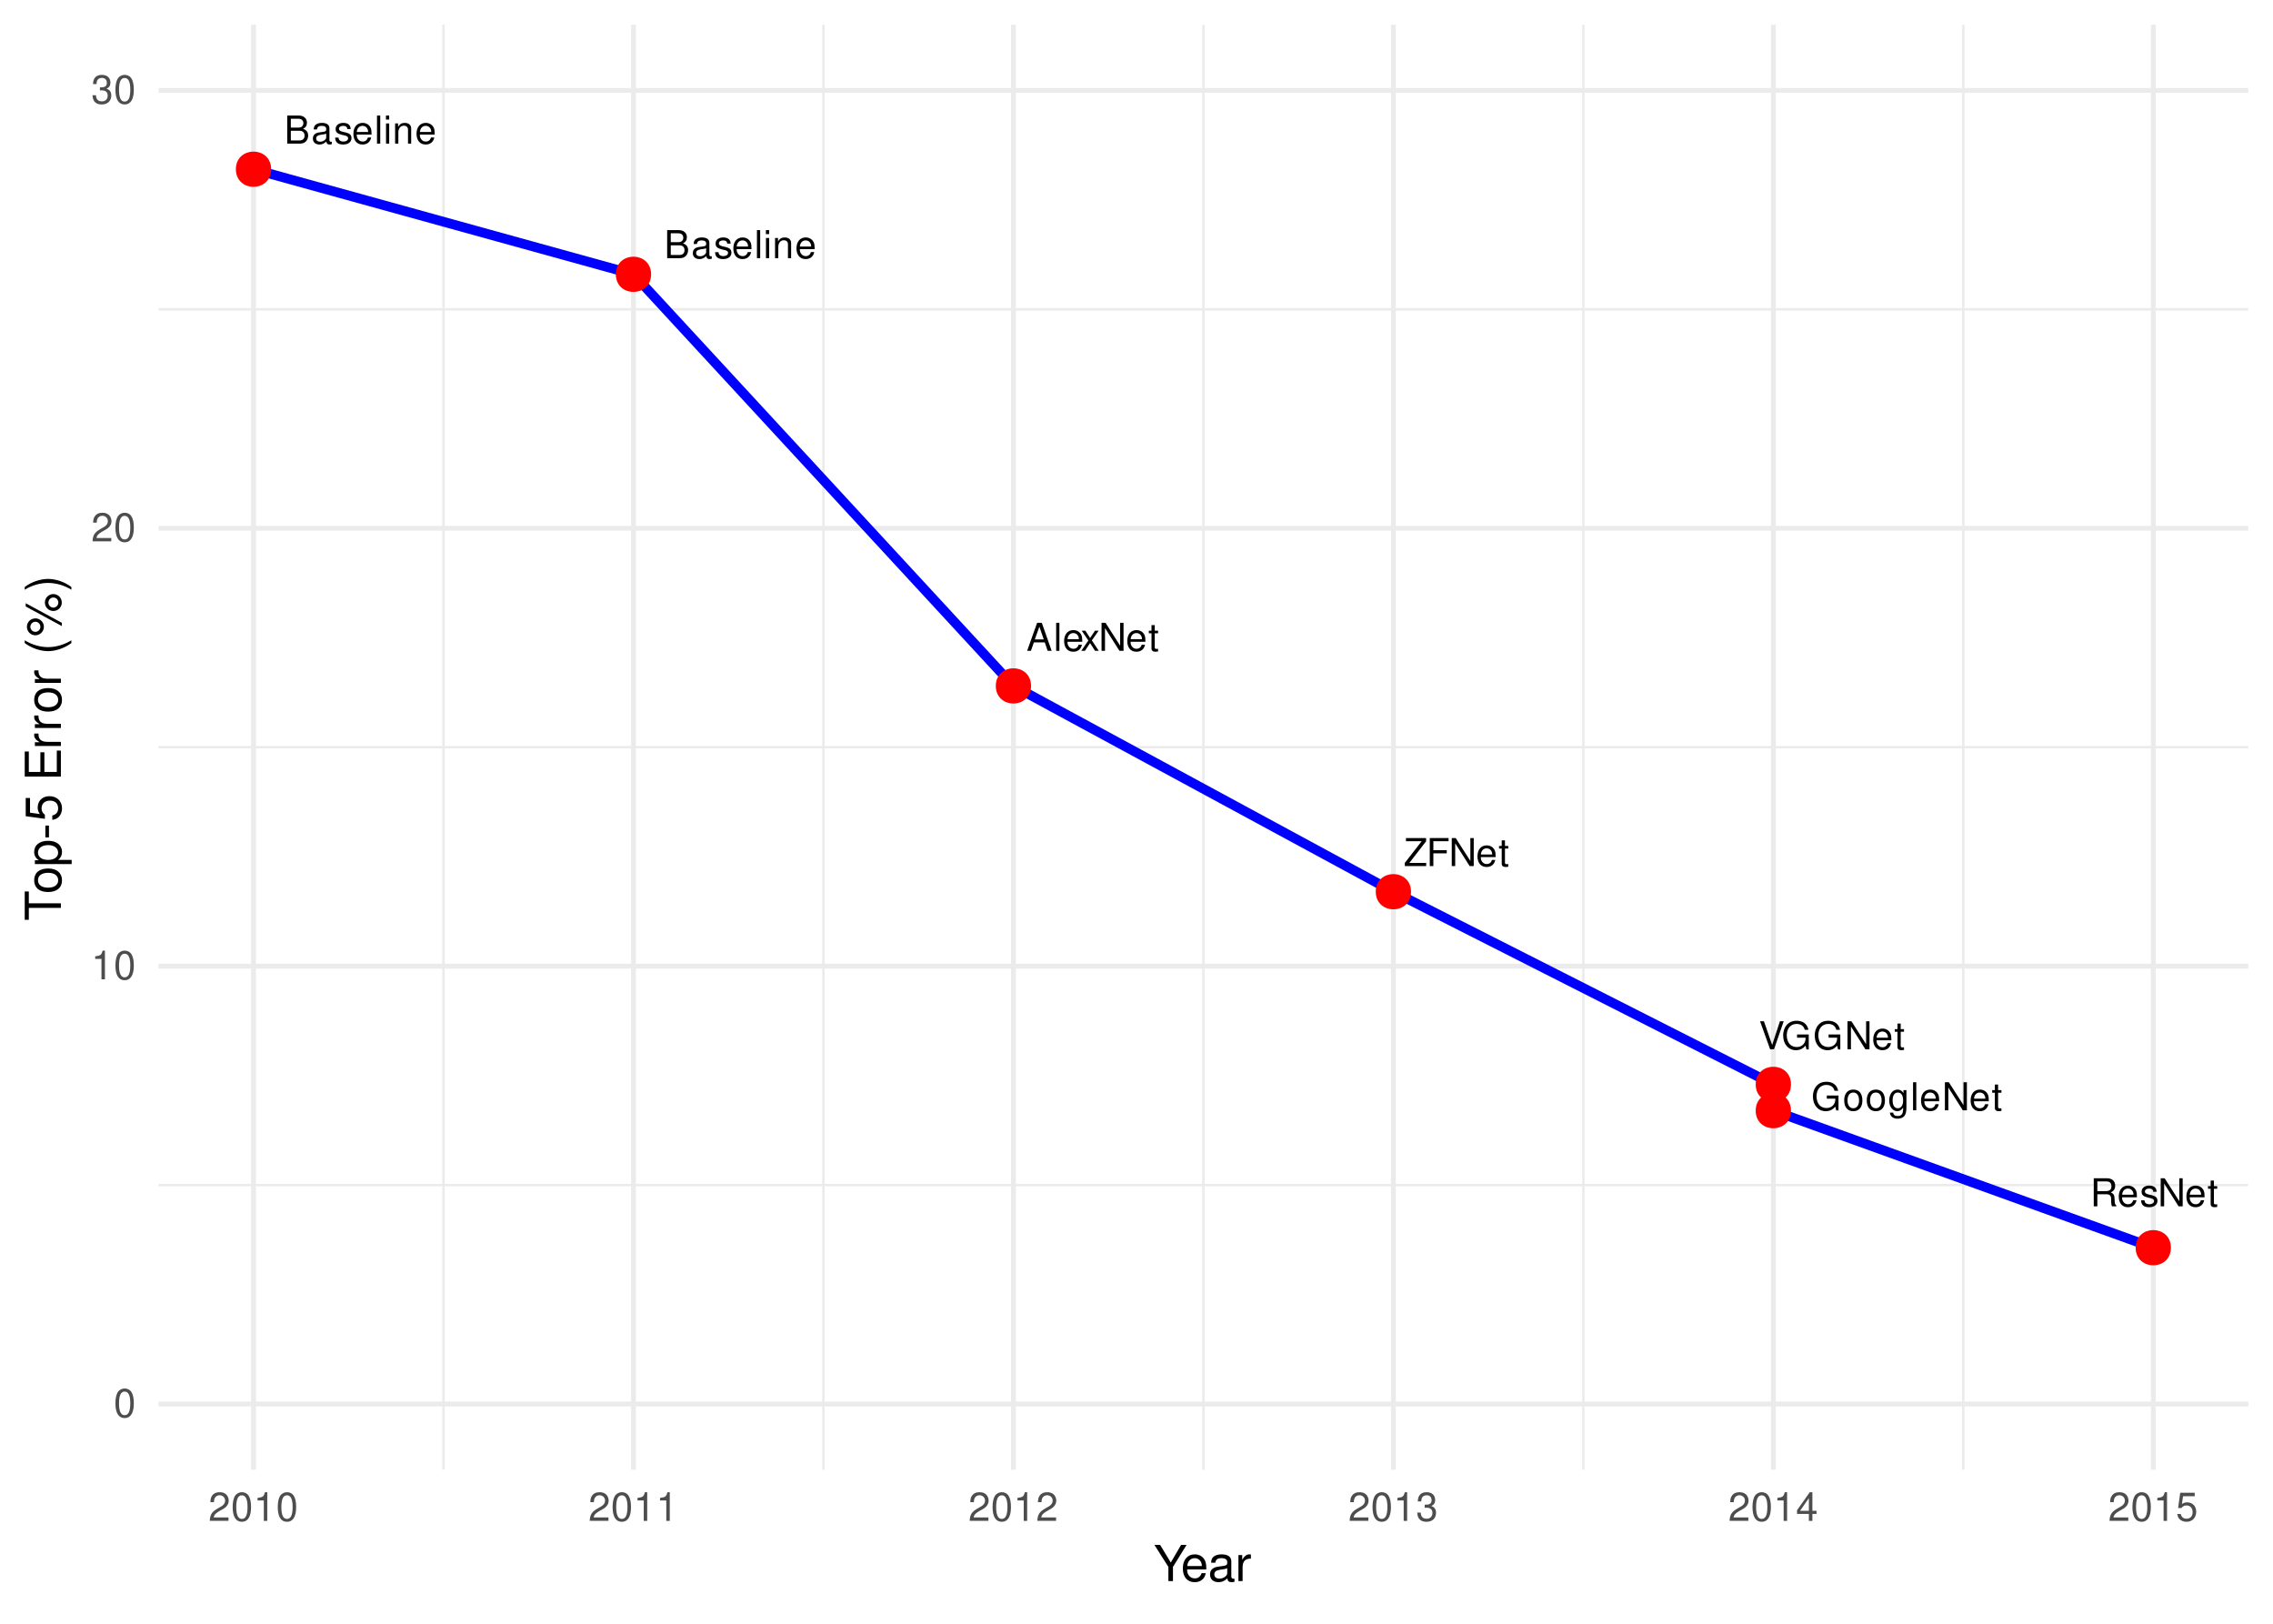 <?xml version="1.0" encoding="UTF-8"?>
<svg xmlns="http://www.w3.org/2000/svg" xmlns:xlink="http://www.w3.org/1999/xlink" width="504" height="360" viewBox="0 0 504 360">
<defs>
<g>
<g id="glyph-0-0">
<path d="M 0.672 0 L 3.484 0 C 4.062 0 4.5 -0.156 4.844 -0.516 C 5.141 -0.844 5.312 -1.281 5.312 -1.781 C 5.312 -2.531 4.969 -2.984 4.188 -3.281 C 4.75 -3.547 5.047 -4 5.047 -4.641 C 5.047 -5.109 4.875 -5.5 4.547 -5.781 C 4.219 -6.078 3.797 -6.219 3.203 -6.219 L 0.672 -6.219 Z M 1.469 -3.547 L 1.469 -5.516 L 3 -5.516 C 3.453 -5.516 3.688 -5.453 3.906 -5.297 C 4.125 -5.125 4.25 -4.875 4.25 -4.531 C 4.25 -4.188 4.125 -3.938 3.906 -3.766 C 3.688 -3.594 3.453 -3.547 3 -3.547 Z M 1.469 -0.703 L 1.469 -2.844 L 3.406 -2.844 C 4.109 -2.844 4.516 -2.438 4.516 -1.766 C 4.516 -1.094 4.109 -0.703 3.406 -0.703 Z M 1.469 -0.703 "/>
</g>
<g id="glyph-0-1">
<path d="M 4.562 -0.422 C 4.484 -0.406 4.453 -0.406 4.406 -0.406 C 4.156 -0.406 4.031 -0.531 4.031 -0.75 L 4.031 -3.375 C 4.031 -4.172 3.453 -4.594 2.344 -4.594 C 1.688 -4.594 1.172 -4.406 0.859 -4.078 C 0.656 -3.844 0.578 -3.594 0.547 -3.141 L 1.266 -3.141 C 1.328 -3.688 1.656 -3.938 2.328 -3.938 C 2.969 -3.938 3.312 -3.703 3.312 -3.281 L 3.312 -3.094 C 3.312 -2.781 3.156 -2.672 2.578 -2.594 C 1.562 -2.469 1.422 -2.438 1.141 -2.328 C 0.625 -2.094 0.359 -1.703 0.359 -1.125 C 0.359 -0.312 0.922 0.203 1.828 0.203 C 2.391 0.203 2.844 0 3.344 -0.453 C 3.391 0 3.625 0.203 4.078 0.203 C 4.234 0.203 4.328 0.172 4.562 0.125 Z M 3.312 -1.406 C 3.312 -1.172 3.25 -1.031 3.031 -0.828 C 2.75 -0.562 2.391 -0.422 1.984 -0.422 C 1.422 -0.422 1.094 -0.688 1.094 -1.141 C 1.094 -1.609 1.406 -1.844 2.172 -1.969 C 2.938 -2.062 3.078 -2.094 3.312 -2.203 Z M 3.312 -1.406 "/>
</g>
<g id="glyph-0-2">
<path d="M 3.734 -3.219 C 3.734 -4.109 3.141 -4.594 2.109 -4.594 C 1.078 -4.594 0.406 -4.062 0.406 -3.234 C 0.406 -2.531 0.766 -2.203 1.812 -1.938 L 2.484 -1.781 C 2.984 -1.656 3.172 -1.484 3.172 -1.172 C 3.172 -0.75 2.75 -0.453 2.141 -0.453 C 1.75 -0.453 1.422 -0.578 1.25 -0.766 C 1.141 -0.891 1.078 -1.016 1.047 -1.328 L 0.297 -1.328 C 0.328 -0.297 0.906 0.203 2.078 0.203 C 3.203 0.203 3.922 -0.359 3.922 -1.219 C 3.922 -1.891 3.547 -2.25 2.656 -2.469 L 1.969 -2.625 C 1.391 -2.766 1.141 -2.953 1.141 -3.266 C 1.141 -3.688 1.516 -3.938 2.094 -3.938 C 2.656 -3.938 2.969 -3.688 2.984 -3.219 Z M 3.734 -3.219 "/>
</g>
<g id="glyph-0-3">
<path d="M 4.375 -2 C 4.375 -2.672 4.328 -3.094 4.203 -3.422 C 3.906 -4.156 3.219 -4.594 2.391 -4.594 C 1.141 -4.594 0.344 -3.656 0.344 -2.172 C 0.344 -0.703 1.109 0.203 2.375 0.203 C 3.391 0.203 4.109 -0.391 4.281 -1.359 L 3.562 -1.359 C 3.375 -0.766 2.969 -0.453 2.391 -0.453 C 1.938 -0.453 1.562 -0.672 1.328 -1.047 C 1.156 -1.297 1.094 -1.547 1.078 -2 Z M 1.094 -2.578 C 1.156 -3.406 1.656 -3.938 2.375 -3.938 C 3.109 -3.938 3.609 -3.375 3.609 -2.578 Z M 1.094 -2.578 "/>
</g>
<g id="glyph-0-4">
<path d="M 1.297 -6.219 L 0.578 -6.219 L 0.578 0 L 1.297 0 Z M 1.297 -6.219 "/>
</g>
<g id="glyph-0-5">
<path d="M 1.281 -4.469 L 0.578 -4.469 L 0.578 0 L 1.281 0 Z M 1.281 -6.219 L 0.562 -6.219 L 0.562 -5.328 L 1.281 -5.328 Z M 1.281 -6.219 "/>
</g>
<g id="glyph-0-6">
<path d="M 0.594 -4.469 L 0.594 0 L 1.312 0 L 1.312 -2.469 C 1.312 -3.375 1.797 -3.969 2.531 -3.969 C 3.094 -3.969 3.453 -3.641 3.453 -3.094 L 3.453 0 L 4.156 0 L 4.156 -3.375 C 4.156 -4.125 3.594 -4.594 2.734 -4.594 C 2.078 -4.594 1.641 -4.344 1.25 -3.719 L 1.25 -4.469 Z M 0.594 -4.469 "/>
</g>
<g id="glyph-0-7">
<path d="M 4.047 -1.875 L 4.688 0 L 5.578 0 L 3.391 -6.219 L 2.359 -6.219 L 0.141 0 L 0.984 0 L 1.641 -1.875 Z M 3.828 -2.531 L 1.844 -2.531 L 2.859 -5.359 Z M 3.828 -2.531 "/>
</g>
<g id="glyph-0-8">
<path d="M 2.484 -2.312 L 4 -4.469 L 3.188 -4.469 L 2.109 -2.844 L 1.047 -4.469 L 0.234 -4.469 L 1.719 -2.281 L 0.141 0 L 0.953 0 L 2.094 -1.719 L 3.203 0 L 4.031 0 Z M 2.484 -2.312 "/>
</g>
<g id="glyph-0-9">
<path d="M 5.516 -6.219 L 4.766 -6.219 L 4.766 -1.141 L 1.516 -6.219 L 0.641 -6.219 L 0.641 0 L 1.406 0 L 1.406 -5.047 L 4.609 0 L 5.516 0 Z M 5.516 -6.219 "/>
</g>
<g id="glyph-0-10">
<path d="M 2.172 -4.469 L 1.438 -4.469 L 1.438 -5.703 L 0.719 -5.703 L 0.719 -4.469 L 0.125 -4.469 L 0.125 -3.891 L 0.719 -3.891 L 0.719 -0.516 C 0.719 -0.047 1.031 0.203 1.594 0.203 C 1.781 0.203 1.922 0.172 2.172 0.141 L 2.172 -0.453 C 2.062 -0.438 1.969 -0.422 1.828 -0.422 C 1.516 -0.422 1.438 -0.516 1.438 -0.828 L 1.438 -3.891 L 2.172 -3.891 Z M 2.172 -4.469 "/>
</g>
<g id="glyph-0-11">
<path d="M 4.953 -6.219 L 0.484 -6.219 L 0.484 -5.516 L 3.969 -5.516 L 0.234 -0.703 L 0.234 0 L 4.969 0 L 4.969 -0.703 L 1.234 -0.703 L 4.953 -5.5 Z M 4.953 -6.219 "/>
</g>
<g id="glyph-0-12">
<path d="M 1.562 -2.828 L 4.531 -2.828 L 4.531 -3.531 L 1.562 -3.531 L 1.562 -5.516 L 4.938 -5.516 L 4.938 -6.219 L 0.766 -6.219 L 0.766 0 L 1.562 0 Z M 1.562 -2.828 "/>
</g>
<g id="glyph-0-13">
<path d="M 3.344 0 L 5.5 -6.219 L 4.656 -6.219 L 2.938 -0.953 L 1.109 -6.219 L 0.25 -6.219 L 2.484 0 Z M 3.344 0 "/>
</g>
<g id="glyph-0-14">
<path d="M 6.047 -3.281 L 3.453 -3.281 L 3.453 -2.578 L 5.344 -2.578 L 5.344 -2.422 C 5.344 -1.312 4.531 -0.5 3.391 -0.5 C 2.766 -0.5 2.188 -0.734 1.828 -1.141 C 1.422 -1.578 1.172 -2.328 1.172 -3.094 C 1.172 -4.609 2.031 -5.625 3.359 -5.625 C 4.297 -5.625 4.984 -5.141 5.156 -4.328 L 5.969 -4.328 C 5.734 -5.594 4.781 -6.328 3.359 -6.328 C 2.609 -6.328 1.984 -6.125 1.5 -5.719 C 0.781 -5.125 0.375 -4.156 0.375 -3.047 C 0.375 -1.141 1.547 0.203 3.219 0.203 C 4.062 0.203 4.734 -0.125 5.344 -0.797 L 5.547 0.031 L 6.047 0.031 Z M 6.047 -3.281 "/>
</g>
<g id="glyph-0-15">
<path d="M 2.328 -4.594 C 1.062 -4.594 0.312 -3.703 0.312 -2.203 C 0.312 -0.688 1.062 0.203 2.328 0.203 C 3.594 0.203 4.344 -0.703 4.344 -2.172 C 4.344 -3.719 3.625 -4.594 2.328 -4.594 Z M 2.328 -3.938 C 3.125 -3.938 3.609 -3.281 3.609 -2.172 C 3.609 -1.125 3.109 -0.453 2.328 -0.453 C 1.531 -0.453 1.047 -1.125 1.047 -2.203 C 1.047 -3.281 1.531 -3.938 2.328 -3.938 Z M 2.328 -3.938 "/>
</g>
<g id="glyph-0-16">
<path d="M 3.453 -4.469 L 3.453 -3.828 C 3.094 -4.359 2.703 -4.594 2.141 -4.594 C 1.047 -4.594 0.297 -3.594 0.297 -2.156 C 0.297 -1.406 0.484 -0.859 0.859 -0.406 C 1.188 -0.016 1.625 0.203 2.078 0.203 C 2.625 0.203 3 -0.047 3.375 -0.609 L 3.375 -0.375 C 3.375 0.812 3.047 1.266 2.156 1.266 C 1.547 1.266 1.234 1.031 1.172 0.516 L 0.438 0.516 C 0.516 1.344 1.172 1.859 2.141 1.859 C 2.797 1.859 3.344 1.641 3.641 1.281 C 3.969 0.875 4.109 0.312 4.109 -0.734 L 4.109 -4.469 Z M 2.203 -3.938 C 2.953 -3.938 3.375 -3.312 3.375 -2.172 C 3.375 -1.094 2.938 -0.453 2.203 -0.453 C 1.469 -0.453 1.047 -1.094 1.047 -2.203 C 1.047 -3.297 1.469 -3.938 2.203 -3.938 Z M 2.203 -3.938 "/>
</g>
<g id="glyph-0-17">
<path d="M 1.594 -2.672 L 3.641 -2.672 C 4.344 -2.672 4.656 -2.344 4.656 -1.562 L 4.656 -1.016 C 4.656 -0.625 4.719 -0.25 4.828 0 L 5.797 0 L 5.797 -0.203 C 5.5 -0.406 5.438 -0.625 5.422 -1.453 C 5.406 -2.469 5.25 -2.781 4.578 -3.078 C 5.266 -3.422 5.547 -3.844 5.547 -4.562 C 5.547 -5.625 4.891 -6.219 3.656 -6.219 L 0.797 -6.219 L 0.797 0 L 1.594 0 Z M 1.594 -3.375 L 1.594 -5.516 L 3.5 -5.516 C 3.953 -5.516 4.203 -5.453 4.406 -5.281 C 4.609 -5.109 4.719 -4.812 4.719 -4.453 C 4.719 -3.719 4.344 -3.375 3.5 -3.375 Z M 1.594 -3.375 "/>
</g>
<g id="glyph-1-0">
<path d="M 2.422 -6.359 C 1.844 -6.359 1.312 -6.094 0.984 -5.672 C 0.578 -5.109 0.375 -4.25 0.375 -3.078 C 0.375 -0.938 1.078 0.203 2.422 0.203 C 3.734 0.203 4.453 -0.938 4.453 -3.031 C 4.453 -4.25 4.266 -5.078 3.859 -5.672 C 3.531 -6.109 3.016 -6.359 2.422 -6.359 Z M 2.422 -5.672 C 3.25 -5.672 3.672 -4.828 3.672 -3.094 C 3.672 -1.281 3.266 -0.438 2.406 -0.438 C 1.578 -0.438 1.172 -1.312 1.172 -3.062 C 1.172 -4.828 1.578 -5.672 2.422 -5.672 Z M 2.422 -5.672 "/>
</g>
<g id="glyph-1-1">
<path d="M 2.281 -4.531 L 2.281 0 L 3.047 0 L 3.047 -6.359 L 2.547 -6.359 C 2.266 -5.391 2.094 -5.25 0.891 -5.094 L 0.891 -4.531 Z M 2.281 -4.531 "/>
</g>
<g id="glyph-1-2">
<path d="M 4.453 -0.766 L 1.172 -0.766 C 1.25 -1.297 1.531 -1.625 2.297 -2.094 L 3.172 -2.594 C 4.047 -3.062 4.5 -3.719 4.5 -4.5 C 4.5 -5.031 4.281 -5.531 3.922 -5.875 C 3.547 -6.203 3.094 -6.359 2.5 -6.359 C 1.703 -6.359 1.125 -6.078 0.781 -5.531 C 0.547 -5.203 0.453 -4.797 0.438 -4.156 L 1.219 -4.156 C 1.234 -4.594 1.297 -4.844 1.406 -5.062 C 1.594 -5.438 2 -5.688 2.469 -5.688 C 3.172 -5.688 3.703 -5.172 3.703 -4.484 C 3.703 -3.969 3.406 -3.531 2.859 -3.219 L 2.047 -2.75 C 0.75 -2 0.375 -1.406 0.297 -0.016 L 4.453 -0.016 Z M 4.453 -0.766 "/>
</g>
<g id="glyph-1-3">
<path d="M 1.938 -2.922 L 2.359 -2.922 C 3.203 -2.922 3.656 -2.531 3.656 -1.766 C 3.656 -0.969 3.172 -0.484 2.375 -0.484 C 1.516 -0.484 1.109 -0.922 1.062 -1.844 L 0.281 -1.844 C 0.312 -1.344 0.406 -1 0.547 -0.719 C 0.875 -0.109 1.484 0.203 2.344 0.203 C 3.625 0.203 4.453 -0.578 4.453 -1.781 C 4.453 -2.594 4.141 -3.031 3.391 -3.297 C 3.969 -3.531 4.266 -3.969 4.266 -4.609 C 4.266 -5.703 3.547 -6.359 2.359 -6.359 C 1.109 -6.359 0.438 -5.656 0.406 -4.312 L 1.188 -4.312 C 1.203 -4.703 1.234 -4.922 1.328 -5.109 C 1.5 -5.469 1.891 -5.688 2.375 -5.688 C 3.062 -5.688 3.469 -5.266 3.469 -4.578 C 3.469 -4.141 3.312 -3.859 2.969 -3.719 C 2.766 -3.625 2.484 -3.594 1.938 -3.578 Z M 1.938 -2.922 "/>
</g>
<g id="glyph-1-4">
<path d="M 2.875 -1.547 L 2.875 0 L 3.656 0 L 3.656 -1.547 L 4.578 -1.547 L 4.578 -2.234 L 3.656 -2.234 L 3.656 -6.359 L 3.078 -6.359 L 0.25 -2.359 L 0.25 -1.547 Z M 2.875 -2.234 L 0.922 -2.234 L 2.875 -5.047 Z M 2.875 -2.234 "/>
</g>
<g id="glyph-1-5">
<path d="M 4.188 -6.234 L 0.969 -6.234 L 0.5 -2.844 L 1.219 -2.844 C 1.578 -3.266 1.875 -3.422 2.359 -3.422 C 3.203 -3.422 3.719 -2.844 3.719 -1.922 C 3.719 -1.031 3.203 -0.484 2.359 -0.484 C 1.688 -0.484 1.266 -0.828 1.078 -1.531 L 0.312 -1.531 C 0.406 -1.016 0.5 -0.781 0.688 -0.547 C 1.031 -0.078 1.672 0.203 2.375 0.203 C 3.641 0.203 4.516 -0.719 4.516 -2.031 C 4.516 -3.266 3.688 -4.109 2.5 -4.109 C 2.062 -4.109 1.703 -4 1.344 -3.734 L 1.594 -5.469 L 4.188 -5.469 Z M 4.188 -6.234 "/>
</g>
<g id="glyph-2-0">
<path d="M 4.25 -3.141 L 7.266 -8.016 L 6.047 -8.016 L 3.766 -4.109 L 1.406 -8.016 L 0.141 -8.016 L 3.234 -3.141 L 3.234 0 L 4.25 0 Z M 4.25 -3.141 "/>
</g>
<g id="glyph-2-1">
<path d="M 5.641 -2.578 C 5.641 -3.453 5.578 -3.984 5.406 -4.406 C 5.031 -5.359 4.156 -5.922 3.078 -5.922 C 1.469 -5.922 0.438 -4.703 0.438 -2.812 C 0.438 -0.906 1.438 0.25 3.062 0.25 C 4.375 0.25 5.297 -0.5 5.516 -1.75 L 4.594 -1.75 C 4.344 -0.984 3.828 -0.594 3.094 -0.594 C 2.516 -0.594 2.016 -0.859 1.703 -1.344 C 1.484 -1.672 1.406 -2 1.391 -2.578 Z M 1.422 -3.328 C 1.5 -4.391 2.141 -5.078 3.062 -5.078 C 4 -5.078 4.656 -4.359 4.656 -3.328 Z M 1.422 -3.328 "/>
</g>
<g id="glyph-2-2">
<path d="M 5.891 -0.531 C 5.781 -0.516 5.734 -0.516 5.688 -0.516 C 5.375 -0.516 5.188 -0.688 5.188 -0.969 L 5.188 -4.359 C 5.188 -5.375 4.438 -5.922 3.031 -5.922 C 2.172 -5.922 1.5 -5.688 1.109 -5.266 C 0.844 -4.969 0.734 -4.625 0.719 -4.062 L 1.641 -4.062 C 1.719 -4.766 2.141 -5.078 2.984 -5.078 C 3.828 -5.078 4.281 -4.781 4.281 -4.219 L 4.281 -3.984 C 4.266 -3.594 4.062 -3.438 3.328 -3.344 C 2.031 -3.172 1.828 -3.141 1.469 -2.984 C 0.797 -2.703 0.469 -2.203 0.469 -1.453 C 0.469 -0.406 1.188 0.25 2.359 0.25 C 3.078 0.25 3.656 0 4.312 -0.594 C 4.375 0 4.656 0.25 5.266 0.25 C 5.453 0.25 5.578 0.234 5.891 0.156 Z M 4.281 -1.812 C 4.281 -1.5 4.188 -1.312 3.922 -1.062 C 3.547 -0.719 3.094 -0.547 2.547 -0.547 C 1.844 -0.547 1.422 -0.891 1.422 -1.469 C 1.422 -2.078 1.812 -2.391 2.812 -2.531 C 3.781 -2.656 3.969 -2.703 4.281 -2.844 Z M 4.281 -1.812 "/>
</g>
<g id="glyph-2-3">
<path d="M 0.766 -5.766 L 0.766 0 L 1.688 0 L 1.688 -2.984 C 1.688 -4.375 2.266 -5 3.531 -4.969 L 3.531 -5.891 C 3.375 -5.922 3.281 -5.922 3.172 -5.922 C 2.578 -5.922 2.141 -5.578 1.609 -4.719 L 1.609 -5.766 Z M 0.766 -5.766 "/>
</g>
<g id="glyph-3-0">
<path d="M -7.109 -3.891 L -7.109 -6.516 L -8.016 -6.516 L -8.016 -0.234 L -7.109 -0.234 L -7.109 -2.875 L 0 -2.875 L 0 -3.891 Z M -7.109 -3.891 "/>
</g>
<g id="glyph-3-1">
<path d="M -5.922 -2.984 C -5.922 -1.359 -4.781 -0.391 -2.844 -0.391 C -0.891 -0.391 0.25 -1.359 0.25 -3 C 0.25 -4.625 -0.906 -5.609 -2.797 -5.609 C -4.797 -5.609 -5.922 -4.656 -5.922 -2.984 Z M -5.078 -3 C -5.078 -4.031 -4.234 -4.656 -2.812 -4.656 C -1.438 -4.656 -0.594 -4.016 -0.594 -3 C -0.594 -1.984 -1.438 -1.359 -2.844 -1.359 C -4.234 -1.359 -5.078 -1.984 -5.078 -3 Z M -5.078 -3 "/>
</g>
<g id="glyph-3-2">
<path d="M 2.391 -0.594 L 2.391 -1.516 L -0.609 -1.516 C -0.016 -2 0.25 -2.547 0.25 -3.281 C 0.25 -4.781 -0.953 -5.75 -2.781 -5.75 C -4.719 -5.75 -5.922 -4.812 -5.922 -3.281 C -5.922 -2.5 -5.578 -1.875 -4.891 -1.438 L -5.766 -1.438 L -5.766 -0.594 Z M -5.078 -3.125 C -5.078 -4.141 -4.188 -4.797 -2.812 -4.797 C -1.5 -4.797 -0.609 -4.125 -0.609 -3.125 C -0.609 -2.141 -1.484 -1.516 -2.844 -1.516 C -4.188 -1.516 -5.078 -2.141 -5.078 -3.125 Z M -5.078 -3.125 "/>
</g>
<g id="glyph-3-3">
<path d="M -3.438 -3.125 L -3.438 -0.5 L -2.641 -0.5 L -2.641 -3.125 Z M -3.438 -3.125 "/>
</g>
<g id="glyph-3-4">
<path d="M -7.797 -5.234 L -7.797 -1.203 L -3.547 -0.625 L -3.547 -1.516 C -4.094 -1.969 -4.281 -2.344 -4.281 -2.953 C -4.281 -4 -3.562 -4.656 -2.406 -4.656 C -1.281 -4.656 -0.609 -4 -0.609 -2.953 C -0.609 -2.094 -1.031 -1.578 -1.906 -1.359 L -1.906 -0.391 C -1.281 -0.516 -0.969 -0.625 -0.688 -0.859 C -0.094 -1.297 0.25 -2.094 0.25 -2.969 C 0.25 -4.547 -0.891 -5.641 -2.547 -5.641 C -4.078 -5.641 -5.141 -4.625 -5.141 -3.125 C -5.141 -2.578 -5 -2.141 -4.656 -1.688 L -6.844 -1.984 L -6.844 -5.234 Z M -7.797 -5.234 "/>
</g>
<g id="glyph-3-5">
</g>
<g id="glyph-3-6">
<path d="M -3.656 -2.016 L -3.656 -6.375 L -4.547 -6.375 L -4.547 -2.016 L -7.109 -2.016 L -7.109 -6.547 L -8.016 -6.547 L -8.016 -0.984 L 0 -0.984 L 0 -6.75 L -0.906 -6.75 L -0.906 -2.016 Z M -3.656 -2.016 "/>
</g>
<g id="glyph-3-7">
<path d="M -5.766 -0.766 L 0 -0.766 L 0 -1.688 L -2.984 -1.688 C -4.375 -1.688 -5 -2.266 -4.969 -3.531 L -5.891 -3.531 C -5.922 -3.375 -5.922 -3.281 -5.922 -3.172 C -5.922 -2.578 -5.578 -2.141 -4.719 -1.609 L -5.766 -1.609 Z M -5.766 -0.766 "/>
</g>
<g id="glyph-3-8">
<path d="M -8.016 -2.594 C -6.578 -1.5 -4.578 -0.797 -2.844 -0.797 C -1.109 -0.797 0.891 -1.5 2.328 -2.594 L 2.328 -3.203 C 0.766 -2.234 -1.094 -1.688 -2.844 -1.688 C -4.594 -1.688 -6.453 -2.234 -8.016 -3.203 Z M -8.016 -2.594 "/>
</g>
<g id="glyph-3-9">
<path d="M -7.531 -2.188 C -7.531 -1.156 -6.688 -0.312 -5.656 -0.312 C -4.625 -0.312 -3.766 -1.156 -3.766 -2.203 C -3.766 -3.219 -4.625 -4.062 -5.625 -4.062 C -6.703 -4.062 -7.531 -3.25 -7.531 -2.188 Z M -6.766 -2.188 C -6.766 -2.812 -6.266 -3.312 -5.641 -3.312 C -5.031 -3.312 -4.547 -2.812 -4.547 -2.203 C -4.547 -1.578 -5.031 -1.078 -5.656 -1.078 C -6.266 -1.078 -6.766 -1.578 -6.766 -2.188 Z M -7.797 -6.703 L 0.219 -2.359 L 0.219 -3.078 L -7.797 -7.422 Z M -3.547 -7.562 C -3.547 -6.531 -2.703 -5.703 -1.672 -5.703 C -0.625 -5.703 0.203 -6.531 0.203 -7.578 C 0.203 -8.609 -0.625 -9.453 -1.656 -9.453 C -2.703 -9.453 -3.547 -8.625 -3.547 -7.562 Z M -2.766 -7.562 C -2.766 -8.188 -2.281 -8.688 -1.656 -8.688 C -1.062 -8.688 -0.562 -8.188 -0.562 -7.578 C -0.562 -6.953 -1.062 -6.453 -1.672 -6.453 C -2.281 -6.453 -2.766 -6.953 -2.766 -7.562 Z M -2.766 -7.562 "/>
</g>
<g id="glyph-3-10">
<path d="M 2.328 -1.016 C 0.891 -2.125 -1.109 -2.812 -2.844 -2.812 C -4.578 -2.812 -6.578 -2.125 -8.016 -1.016 L -8.016 -0.422 C -6.453 -1.391 -4.594 -1.922 -2.844 -1.922 C -1.094 -1.922 0.766 -1.391 2.328 -0.422 Z M 2.328 -1.016 "/>
</g>
</g>
<clipPath id="clip-0">
<path clip-rule="nonzero" d="M 35.152 262 L 498.523 262 L 498.523 264 L 35.152 264 Z M 35.152 262 "/>
</clipPath>
<clipPath id="clip-1">
<path clip-rule="nonzero" d="M 35.152 165 L 498.523 165 L 498.523 166 L 35.152 166 Z M 35.152 165 "/>
</clipPath>
<clipPath id="clip-2">
<path clip-rule="nonzero" d="M 35.152 68 L 498.523 68 L 498.523 69 L 35.152 69 Z M 35.152 68 "/>
</clipPath>
<clipPath id="clip-3">
<path clip-rule="nonzero" d="M 98 5.48 L 99 5.48 L 99 325.852 L 98 325.852 Z M 98 5.48 "/>
</clipPath>
<clipPath id="clip-4">
<path clip-rule="nonzero" d="M 182 5.48 L 183 5.48 L 183 325.852 L 182 325.852 Z M 182 5.48 "/>
</clipPath>
<clipPath id="clip-5">
<path clip-rule="nonzero" d="M 266 5.48 L 268 5.48 L 268 325.852 L 266 325.852 Z M 266 5.48 "/>
</clipPath>
<clipPath id="clip-6">
<path clip-rule="nonzero" d="M 350 5.48 L 352 5.48 L 352 325.852 L 350 325.852 Z M 350 5.48 "/>
</clipPath>
<clipPath id="clip-7">
<path clip-rule="nonzero" d="M 435 5.48 L 436 5.48 L 436 325.852 L 435 325.852 Z M 435 5.48 "/>
</clipPath>
<clipPath id="clip-8">
<path clip-rule="nonzero" d="M 35.152 310 L 498.523 310 L 498.523 312 L 35.152 312 Z M 35.152 310 "/>
</clipPath>
<clipPath id="clip-9">
<path clip-rule="nonzero" d="M 35.152 213 L 498.523 213 L 498.523 215 L 35.152 215 Z M 35.152 213 "/>
</clipPath>
<clipPath id="clip-10">
<path clip-rule="nonzero" d="M 35.152 116 L 498.523 116 L 498.523 118 L 35.152 118 Z M 35.152 116 "/>
</clipPath>
<clipPath id="clip-11">
<path clip-rule="nonzero" d="M 35.152 19 L 498.523 19 L 498.523 21 L 35.152 21 Z M 35.152 19 "/>
</clipPath>
<clipPath id="clip-12">
<path clip-rule="nonzero" d="M 55 5.48 L 57 5.48 L 57 325.852 L 55 325.852 Z M 55 5.48 "/>
</clipPath>
<clipPath id="clip-13">
<path clip-rule="nonzero" d="M 139 5.48 L 141 5.48 L 141 325.852 L 139 325.852 Z M 139 5.48 "/>
</clipPath>
<clipPath id="clip-14">
<path clip-rule="nonzero" d="M 224 5.48 L 226 5.48 L 226 325.852 L 224 325.852 Z M 224 5.48 "/>
</clipPath>
<clipPath id="clip-15">
<path clip-rule="nonzero" d="M 308 5.48 L 310 5.48 L 310 325.852 L 308 325.852 Z M 308 5.48 "/>
</clipPath>
<clipPath id="clip-16">
<path clip-rule="nonzero" d="M 392 5.48 L 394 5.48 L 394 325.852 L 392 325.852 Z M 392 5.48 "/>
</clipPath>
<clipPath id="clip-17">
<path clip-rule="nonzero" d="M 476 5.48 L 478 5.48 L 478 325.852 L 476 325.852 Z M 476 5.48 "/>
</clipPath>
</defs>
<rect x="-50.4" y="-36" width="604.8" height="432" fill="rgb(100%, 100%, 100%)" fill-opacity="1"/>
<g clip-path="url(#clip-0)">
<path fill="none" stroke-width="0.533" stroke-linecap="butt" stroke-linejoin="round" stroke="rgb(92.157%, 92.157%, 92.157%)" stroke-opacity="1" stroke-miterlimit="10" d="M 35.152 262.746 L 498.52 262.746 "/>
</g>
<g clip-path="url(#clip-1)">
<path fill="none" stroke-width="0.533" stroke-linecap="butt" stroke-linejoin="round" stroke="rgb(92.157%, 92.157%, 92.157%)" stroke-opacity="1" stroke-miterlimit="10" d="M 35.152 165.664 L 498.52 165.664 "/>
</g>
<g clip-path="url(#clip-2)">
<path fill="none" stroke-width="0.533" stroke-linecap="butt" stroke-linejoin="round" stroke="rgb(92.157%, 92.157%, 92.157%)" stroke-opacity="1" stroke-miterlimit="10" d="M 35.152 68.582 L 498.52 68.582 "/>
</g>
<g clip-path="url(#clip-3)">
<path fill="none" stroke-width="0.533" stroke-linecap="butt" stroke-linejoin="round" stroke="rgb(92.157%, 92.157%, 92.157%)" stroke-opacity="1" stroke-miterlimit="10" d="M 98.336 325.848 L 98.336 5.48 "/>
</g>
<g clip-path="url(#clip-4)">
<path fill="none" stroke-width="0.533" stroke-linecap="butt" stroke-linejoin="round" stroke="rgb(92.157%, 92.157%, 92.157%)" stroke-opacity="1" stroke-miterlimit="10" d="M 182.586 325.848 L 182.586 5.48 "/>
</g>
<g clip-path="url(#clip-5)">
<path fill="none" stroke-width="0.533" stroke-linecap="butt" stroke-linejoin="round" stroke="rgb(92.157%, 92.157%, 92.157%)" stroke-opacity="1" stroke-miterlimit="10" d="M 266.836 325.848 L 266.836 5.48 "/>
</g>
<g clip-path="url(#clip-6)">
<path fill="none" stroke-width="0.533" stroke-linecap="butt" stroke-linejoin="round" stroke="rgb(92.157%, 92.157%, 92.157%)" stroke-opacity="1" stroke-miterlimit="10" d="M 351.086 325.848 L 351.086 5.48 "/>
</g>
<g clip-path="url(#clip-7)">
<path fill="none" stroke-width="0.533" stroke-linecap="butt" stroke-linejoin="round" stroke="rgb(92.157%, 92.157%, 92.157%)" stroke-opacity="1" stroke-miterlimit="10" d="M 435.332 325.848 L 435.332 5.48 "/>
</g>
<g clip-path="url(#clip-8)">
<path fill="none" stroke-width="1.067" stroke-linecap="butt" stroke-linejoin="round" stroke="rgb(92.157%, 92.157%, 92.157%)" stroke-opacity="1" stroke-miterlimit="10" d="M 35.152 311.285 L 498.52 311.285 "/>
</g>
<g clip-path="url(#clip-9)">
<path fill="none" stroke-width="1.067" stroke-linecap="butt" stroke-linejoin="round" stroke="rgb(92.157%, 92.157%, 92.157%)" stroke-opacity="1" stroke-miterlimit="10" d="M 35.152 214.207 L 498.52 214.207 "/>
</g>
<g clip-path="url(#clip-10)">
<path fill="none" stroke-width="1.067" stroke-linecap="butt" stroke-linejoin="round" stroke="rgb(92.157%, 92.157%, 92.157%)" stroke-opacity="1" stroke-miterlimit="10" d="M 35.152 117.125 L 498.52 117.125 "/>
</g>
<g clip-path="url(#clip-11)">
<path fill="none" stroke-width="1.067" stroke-linecap="butt" stroke-linejoin="round" stroke="rgb(92.157%, 92.157%, 92.157%)" stroke-opacity="1" stroke-miterlimit="10" d="M 35.152 20.043 L 498.52 20.043 "/>
</g>
<g clip-path="url(#clip-12)">
<path fill="none" stroke-width="1.067" stroke-linecap="butt" stroke-linejoin="round" stroke="rgb(92.157%, 92.157%, 92.157%)" stroke-opacity="1" stroke-miterlimit="10" d="M 56.215 325.848 L 56.215 5.48 "/>
</g>
<g clip-path="url(#clip-13)">
<path fill="none" stroke-width="1.067" stroke-linecap="butt" stroke-linejoin="round" stroke="rgb(92.157%, 92.157%, 92.157%)" stroke-opacity="1" stroke-miterlimit="10" d="M 140.461 325.848 L 140.461 5.48 "/>
</g>
<g clip-path="url(#clip-14)">
<path fill="none" stroke-width="1.067" stroke-linecap="butt" stroke-linejoin="round" stroke="rgb(92.157%, 92.157%, 92.157%)" stroke-opacity="1" stroke-miterlimit="10" d="M 224.711 325.848 L 224.711 5.48 "/>
</g>
<g clip-path="url(#clip-15)">
<path fill="none" stroke-width="1.067" stroke-linecap="butt" stroke-linejoin="round" stroke="rgb(92.157%, 92.157%, 92.157%)" stroke-opacity="1" stroke-miterlimit="10" d="M 308.961 325.848 L 308.961 5.48 "/>
</g>
<g clip-path="url(#clip-16)">
<path fill="none" stroke-width="1.067" stroke-linecap="butt" stroke-linejoin="round" stroke="rgb(92.157%, 92.157%, 92.157%)" stroke-opacity="1" stroke-miterlimit="10" d="M 393.211 325.848 L 393.211 5.48 "/>
</g>
<g clip-path="url(#clip-17)">
<path fill="none" stroke-width="1.067" stroke-linecap="butt" stroke-linejoin="round" stroke="rgb(92.157%, 92.157%, 92.157%)" stroke-opacity="1" stroke-miterlimit="10" d="M 477.457 325.848 L 477.457 5.48 "/>
</g>
<path fill="none" stroke-width="2.134" stroke-linecap="butt" stroke-linejoin="round" stroke="rgb(0%, 0%, 100%)" stroke-opacity="1" stroke-miterlimit="10" d="M 56.215 37.516 L 140.461 60.816 L 224.711 152.074 L 308.961 197.703 L 393.211 240.418 L 393.211 246.242 L 477.457 276.629 "/>
<path fill-rule="nonzero" fill="rgb(100%, 0%, 0%)" fill-opacity="1" stroke-width="0.709" stroke-linecap="round" stroke-linejoin="round" stroke="rgb(100%, 0%, 0%)" stroke-opacity="1" stroke-miterlimit="10" d="M 59.77 37.516 C 59.77 42.258 52.656 42.258 52.656 37.516 C 52.656 32.777 59.77 32.777 59.77 37.516 "/>
<path fill-rule="nonzero" fill="rgb(100%, 0%, 0%)" fill-opacity="1" stroke-width="0.709" stroke-linecap="round" stroke-linejoin="round" stroke="rgb(100%, 0%, 0%)" stroke-opacity="1" stroke-miterlimit="10" d="M 144.016 60.816 C 144.016 65.555 136.906 65.555 136.906 60.816 C 136.906 56.074 144.016 56.074 144.016 60.816 "/>
<path fill-rule="nonzero" fill="rgb(100%, 0%, 0%)" fill-opacity="1" stroke-width="0.709" stroke-linecap="round" stroke-linejoin="round" stroke="rgb(100%, 0%, 0%)" stroke-opacity="1" stroke-miterlimit="10" d="M 228.266 152.074 C 228.266 156.812 221.156 156.812 221.156 152.074 C 221.156 147.332 228.266 147.332 228.266 152.074 "/>
<path fill-rule="nonzero" fill="rgb(100%, 0%, 0%)" fill-opacity="1" stroke-width="0.709" stroke-linecap="round" stroke-linejoin="round" stroke="rgb(100%, 0%, 0%)" stroke-opacity="1" stroke-miterlimit="10" d="M 312.516 197.703 C 312.516 202.441 305.406 202.441 305.406 197.703 C 305.406 192.961 312.516 192.961 312.516 197.703 "/>
<path fill-rule="nonzero" fill="rgb(100%, 0%, 0%)" fill-opacity="1" stroke-width="0.709" stroke-linecap="round" stroke-linejoin="round" stroke="rgb(100%, 0%, 0%)" stroke-opacity="1" stroke-miterlimit="10" d="M 396.766 240.418 C 396.766 245.156 389.652 245.156 389.652 240.418 C 389.652 235.676 396.766 235.676 396.766 240.418 "/>
<path fill-rule="nonzero" fill="rgb(100%, 0%, 0%)" fill-opacity="1" stroke-width="0.709" stroke-linecap="round" stroke-linejoin="round" stroke="rgb(100%, 0%, 0%)" stroke-opacity="1" stroke-miterlimit="10" d="M 396.766 246.242 C 396.766 250.984 389.652 250.984 389.652 246.242 C 389.652 241.5 396.766 241.5 396.766 246.242 "/>
<path fill-rule="nonzero" fill="rgb(100%, 0%, 0%)" fill-opacity="1" stroke-width="0.709" stroke-linecap="round" stroke-linejoin="round" stroke="rgb(100%, 0%, 0%)" stroke-opacity="1" stroke-miterlimit="10" d="M 481.012 276.629 C 481.012 281.371 473.902 281.371 473.902 276.629 C 473.902 271.887 481.012 271.887 481.012 276.629 "/>
<g fill="rgb(0%, 0%, 0%)" fill-opacity="1">
<use xlink:href="#glyph-0-0" x="63.016" y="31.839"/>
<use xlink:href="#glyph-0-1" x="69.016" y="31.839"/>
<use xlink:href="#glyph-0-2" x="74.016" y="31.839"/>
<use xlink:href="#glyph-0-3" x="78.016" y="31.839"/>
<use xlink:href="#glyph-0-4" x="83.016" y="31.839"/>
<use xlink:href="#glyph-0-5" x="85.016" y="31.839"/>
<use xlink:href="#glyph-0-6" x="87.016" y="31.839"/>
<use xlink:href="#glyph-0-3" x="92.016" y="31.839"/>
</g>
<g fill="rgb(0%, 0%, 0%)" fill-opacity="1">
<use xlink:href="#glyph-0-0" x="147.262" y="57.237"/>
<use xlink:href="#glyph-0-1" x="153.262" y="57.237"/>
<use xlink:href="#glyph-0-2" x="158.262" y="57.237"/>
<use xlink:href="#glyph-0-3" x="162.262" y="57.237"/>
<use xlink:href="#glyph-0-4" x="167.262" y="57.237"/>
<use xlink:href="#glyph-0-5" x="169.262" y="57.237"/>
<use xlink:href="#glyph-0-6" x="171.262" y="57.237"/>
<use xlink:href="#glyph-0-3" x="176.262" y="57.237"/>
</g>
<g fill="rgb(0%, 0%, 0%)" fill-opacity="1">
<use xlink:href="#glyph-0-7" x="227.609" y="144.296"/>
<use xlink:href="#glyph-0-4" x="233.609" y="144.296"/>
<use xlink:href="#glyph-0-3" x="235.609" y="144.296"/>
<use xlink:href="#glyph-0-8" x="239.609" y="144.296"/>
<use xlink:href="#glyph-0-9" x="243.609" y="144.296"/>
<use xlink:href="#glyph-0-3" x="249.609" y="144.296"/>
<use xlink:href="#glyph-0-10" x="254.609" y="144.296"/>
</g>
<g fill="rgb(0%, 0%, 0%)" fill-opacity="1">
<use xlink:href="#glyph-0-11" x="311.262" y="192.022"/>
<use xlink:href="#glyph-0-12" x="316.262" y="192.022"/>
<use xlink:href="#glyph-0-9" x="321.262" y="192.022"/>
<use xlink:href="#glyph-0-3" x="327.262" y="192.022"/>
<use xlink:href="#glyph-0-10" x="332.262" y="192.022"/>
</g>
<g fill="rgb(0%, 0%, 0%)" fill-opacity="1">
<use xlink:href="#glyph-0-13" x="390.012" y="232.64"/>
<use xlink:href="#glyph-0-14" x="395.012" y="232.64"/>
<use xlink:href="#glyph-0-14" x="402.012" y="232.64"/>
<use xlink:href="#glyph-0-9" x="409.012" y="232.64"/>
<use xlink:href="#glyph-0-3" x="415.012" y="232.64"/>
<use xlink:href="#glyph-0-10" x="420.012" y="232.64"/>
</g>
<g fill="rgb(0%, 0%, 0%)" fill-opacity="1">
<use xlink:href="#glyph-0-14" x="401.609" y="246.163"/>
<use xlink:href="#glyph-0-15" x="408.609" y="246.163"/>
<use xlink:href="#glyph-0-15" x="413.609" y="246.163"/>
<use xlink:href="#glyph-0-16" x="418.609" y="246.163"/>
<use xlink:href="#glyph-0-4" x="423.609" y="246.163"/>
<use xlink:href="#glyph-0-3" x="425.609" y="246.163"/>
<use xlink:href="#glyph-0-9" x="430.609" y="246.163"/>
<use xlink:href="#glyph-0-3" x="436.609" y="246.163"/>
<use xlink:href="#glyph-0-10" x="441.609" y="246.163"/>
</g>
<g fill="rgb(0%, 0%, 0%)" fill-opacity="1">
<use xlink:href="#glyph-0-17" x="463.457" y="267.452"/>
<use xlink:href="#glyph-0-3" x="469.457" y="267.452"/>
<use xlink:href="#glyph-0-2" x="474.457" y="267.452"/>
<use xlink:href="#glyph-0-9" x="478.457" y="267.452"/>
<use xlink:href="#glyph-0-3" x="484.457" y="267.452"/>
<use xlink:href="#glyph-0-10" x="489.457" y="267.452"/>
</g>
<g fill="rgb(30.196%, 30.196%, 30.196%)" fill-opacity="1">
<use xlink:href="#glyph-1-0" x="25.219" y="314.2"/>
</g>
<g fill="rgb(30.196%, 30.196%, 30.196%)" fill-opacity="1">
<use xlink:href="#glyph-1-1" x="20.219" y="217.122"/>
<use xlink:href="#glyph-1-0" x="25.219" y="217.122"/>
</g>
<g fill="rgb(30.196%, 30.196%, 30.196%)" fill-opacity="1">
<use xlink:href="#glyph-1-2" x="20.219" y="120.04"/>
<use xlink:href="#glyph-1-0" x="25.219" y="120.04"/>
</g>
<g fill="rgb(30.196%, 30.196%, 30.196%)" fill-opacity="1">
<use xlink:href="#glyph-1-3" x="20.219" y="22.958"/>
<use xlink:href="#glyph-1-0" x="25.219" y="22.958"/>
</g>
<g fill="rgb(30.196%, 30.196%, 30.196%)" fill-opacity="1">
<use xlink:href="#glyph-1-2" x="46.215" y="337.196"/>
<use xlink:href="#glyph-1-0" x="51.215" y="337.196"/>
<use xlink:href="#glyph-1-1" x="56.215" y="337.196"/>
<use xlink:href="#glyph-1-0" x="61.215" y="337.196"/>
</g>
<g fill="rgb(30.196%, 30.196%, 30.196%)" fill-opacity="1">
<use xlink:href="#glyph-1-2" x="130.461" y="337.196"/>
<use xlink:href="#glyph-1-0" x="135.461" y="337.196"/>
<use xlink:href="#glyph-1-1" x="140.461" y="337.196"/>
<use xlink:href="#glyph-1-1" x="145.461" y="337.196"/>
</g>
<g fill="rgb(30.196%, 30.196%, 30.196%)" fill-opacity="1">
<use xlink:href="#glyph-1-2" x="214.711" y="337.196"/>
<use xlink:href="#glyph-1-0" x="219.711" y="337.196"/>
<use xlink:href="#glyph-1-1" x="224.711" y="337.196"/>
<use xlink:href="#glyph-1-2" x="229.711" y="337.196"/>
</g>
<g fill="rgb(30.196%, 30.196%, 30.196%)" fill-opacity="1">
<use xlink:href="#glyph-1-2" x="298.961" y="337.196"/>
<use xlink:href="#glyph-1-0" x="303.961" y="337.196"/>
<use xlink:href="#glyph-1-1" x="308.961" y="337.196"/>
<use xlink:href="#glyph-1-3" x="313.961" y="337.196"/>
</g>
<g fill="rgb(30.196%, 30.196%, 30.196%)" fill-opacity="1">
<use xlink:href="#glyph-1-2" x="383.211" y="337.196"/>
<use xlink:href="#glyph-1-0" x="388.211" y="337.196"/>
<use xlink:href="#glyph-1-1" x="393.211" y="337.196"/>
<use xlink:href="#glyph-1-4" x="398.211" y="337.196"/>
</g>
<g fill="rgb(30.196%, 30.196%, 30.196%)" fill-opacity="1">
<use xlink:href="#glyph-1-2" x="467.457" y="337.196"/>
<use xlink:href="#glyph-1-0" x="472.457" y="337.196"/>
<use xlink:href="#glyph-1-1" x="477.457" y="337.196"/>
<use xlink:href="#glyph-1-5" x="482.457" y="337.196"/>
</g>
<g fill="rgb(0%, 0%, 0%)" fill-opacity="1">
<use xlink:href="#glyph-2-0" x="255.836" y="350.538"/>
<use xlink:href="#glyph-2-1" x="261.836" y="350.538"/>
<use xlink:href="#glyph-2-2" x="267.836" y="350.538"/>
<use xlink:href="#glyph-2-3" x="273.836" y="350.538"/>
</g>
<g fill="rgb(0%, 0%, 0%)" fill-opacity="1">
<use xlink:href="#glyph-3-0" x="13.499" y="204.164"/>
<use xlink:href="#glyph-3-1" x="13.499" y="198.164"/>
<use xlink:href="#glyph-3-2" x="13.499" y="192.164"/>
<use xlink:href="#glyph-3-3" x="13.499" y="186.164"/>
<use xlink:href="#glyph-3-4" x="13.499" y="182.164"/>
<use xlink:href="#glyph-3-5" x="13.499" y="176.164"/>
<use xlink:href="#glyph-3-6" x="13.499" y="173.164"/>
<use xlink:href="#glyph-3-7" x="13.499" y="166.164"/>
<use xlink:href="#glyph-3-7" x="13.499" y="162.164"/>
<use xlink:href="#glyph-3-1" x="13.499" y="158.164"/>
<use xlink:href="#glyph-3-7" x="13.499" y="152.164"/>
<use xlink:href="#glyph-3-5" x="13.499" y="148.164"/>
<use xlink:href="#glyph-3-8" x="13.499" y="145.164"/>
<use xlink:href="#glyph-3-9" x="13.499" y="141.164"/>
<use xlink:href="#glyph-3-10" x="13.499" y="131.164"/>
</g>
</svg>
